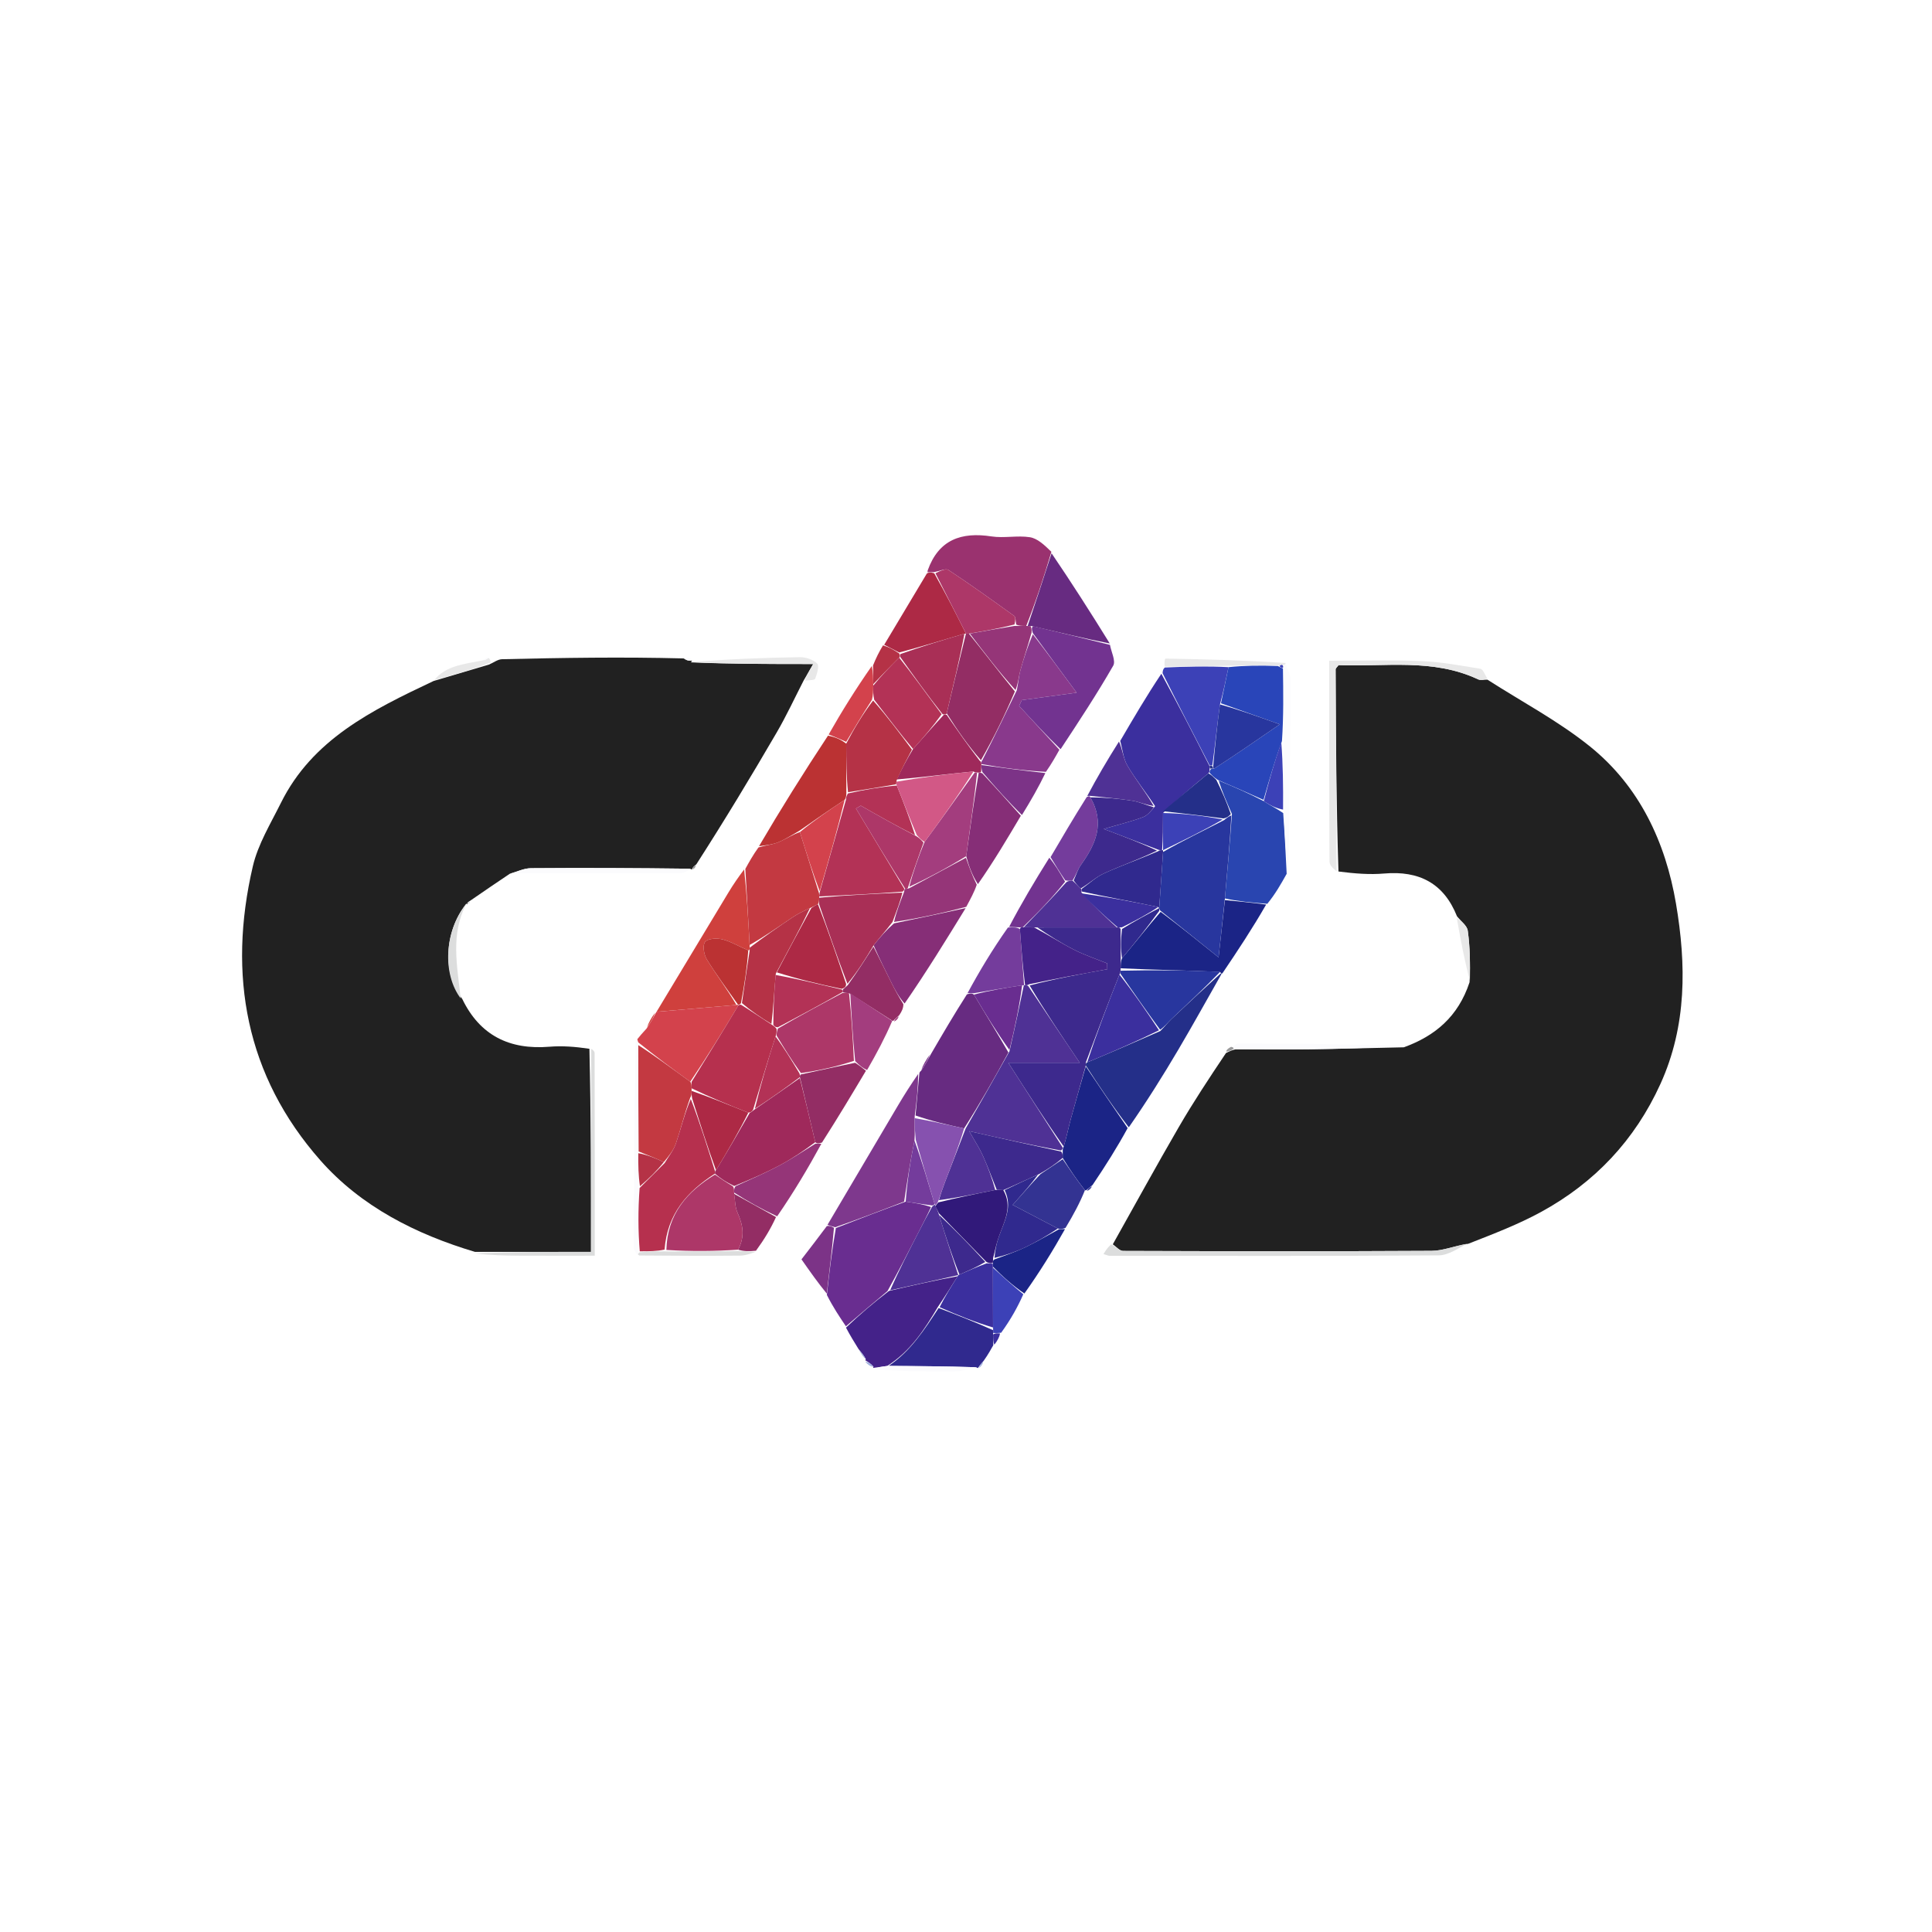 <svg version="1.1" id="Layer_1" xmlns="http://www.w3.org/2000/svg" xmlns:xlink="http://www.w3.org/1999/xlink" x="0px" y="0px"
	 width="100%" viewBox="0 0 500 500" enable-background="new 0 0 500 500" xml:space="preserve">
<path fill="transparent" opacity="1" stroke="none" 
	d="
M230,501 
	C153.333,501 77.167,501 1,501 
	C1,334.333 1,167.667 1,1 
	C167.667,1 334.333,1 501,1 
	C501,167.667 501,334.333 501,501 
	C410.833,501 320.667,501 230,501 
M223.923,352.771 
	C224.598,353.209 225.274,353.647 225.977,354.02 
	C225.977,354.02 225.906,354.021 226.318,354.805 
	C233.094,354.869 239.871,355.016 246.646,354.95 
	C248.799,354.928 250.947,354.341 253.021,354.011 
	C253.021,354.011 253.072,354.067 253.717,354.035 
	C254.049,353.475 254.382,352.914 255.057,351.728 
	C255.724,350.536 256.39,349.345 257.64,347.851 
	C258.145,346.948 258.65,346.045 259.743,344.766 
	C261.557,341.515 263.371,338.264 265.736,334.632 
	C269.134,329.114 272.531,323.597 276.204,317.426 
	C277.844,314.332 279.484,311.238 281.107,308.07 
	C281.107,308.07 281.034,308.086 281.657,308.355 
	C282.057,307.887 282.457,307.419 283.2,306.343 
	C286.165,301.625 289.13,296.908 292.682,291.797 
	C296.777,285.087 300.95,278.423 304.946,271.655 
	C308.766,265.185 312.402,258.606 316.64,251.649 
	C320.442,245.864 324.245,240.078 328.647,233.9 
	C330.094,231.314 331.542,228.728 333.78,225.717 
	C333.853,208.994 333.951,192.271 333.945,175.548 
	C333.945,174.37 333.173,173.193 332.626,171.153 
	C322.295,170.885 311.964,170.606 301.632,170.442 
	C301.44,170.439 301.226,171.806 300.9,172.957 
	C300.95,173.253 300.932,173.545 300.211,174.133 
	C296.777,180.004 293.344,185.875 289.275,192.077 
	C286.557,196.715 283.84,201.353 280.803,206.618 
	C277.83,211.686 274.857,216.754 271.253,222.13 
	C267.756,228.036 264.26,233.943 260.153,240.18 
	C256.796,245.79 253.439,251.399 249.76,257.629 
	C246.817,262.68 243.874,267.73 240.335,273.084 
	C239.589,274.391 238.842,275.698 237.973,277.381 
	C237.973,277.381 237.936,277.774 237.306,278.113 
	C235.687,280.74 234.029,283.343 232.457,285.997 
	C226.339,296.32 220.249,306.66 213.828,317.614 
	C211.717,320.352 209.606,323.089 207.423,325.921 
	C209.506,328.896 211.715,332.049 213.972,335.9 
	C215.622,338.348 217.272,340.796 218.962,343.931 
	C220.047,345.679 221.131,347.427 222.463,349.72 
	C222.965,350.506 223.466,351.292 223.988,352.012 
	C223.988,352.012 223.922,352.031 223.923,352.771 
M124.116,170.973 
	C119.807,171.908 115.297,172.352 111.599,176.44 
	C96.157,183.82 80.839,191.395 72.701,207.787 
	C70.036,213.158 66.765,218.483 65.429,224.215 
	C58.881,252.325 63.594,278.416 82.941,300.333 
	C93.444,312.231 107.618,319.421 122.946,324.784 
	C126.793,324.849 130.641,324.951 134.488,324.969 
	C140.904,325 147.32,324.978 153.921,324.978 
	C153.921,307.122 153.929,289.857 153.885,272.592 
	C153.884,272.072 153.349,271.553 152.128,270.887 
	C148.819,270.874 145.491,270.622 142.205,270.892 
	C131.894,271.738 124.206,268.009 118.829,258.278 
	C118.358,250.066 116.499,241.726 120.964,233.993 
	C120.964,233.993 120.969,234.113 121.263,233.859 
	C121.498,233.731 121.68,233.55 122.172,232.699 
	C125.439,230.5 128.706,228.301 132.893,225.889 
	C147.312,225.927 161.73,225.984 176.148,225.958 
	C177.136,225.956 178.122,225.324 179.028,224.989 
	C179.028,224.989 179.035,225.069 179.633,224.95 
	C179.87,224.624 180.107,224.299 180.841,223.543 
	C187.586,212.208 194.403,200.915 201.04,189.516 
	C203.562,185.185 205.669,180.613 208.689,176.163 
	C209.483,176.004 210.825,176.046 210.97,175.649 
	C211.434,174.385 212.09,172.307 211.505,171.735 
	C210.448,170.701 208.542,170.051 207.002,170.074 
	C197.666,170.212 188.333,170.585 179.014,170.992 
	C179.014,170.992 179.126,170.974 178.839,170.316 
	C178.384,170.189 177.929,170.062 176.627,169.708 
	C161.063,169.987 145.498,170.238 129.935,170.604 
	C128.812,170.631 127.708,171.499 127.255,171.053 
	C126.986,170.787 126.718,170.521 126.012,170.003 
	C125.627,170.32 125.242,170.637 124.116,170.973 
M165.906,324.994 
	C174.443,324.995 182.98,325.039 191.516,324.954 
	C192.977,324.939 194.432,324.368 196.214,323.427 
	C197.863,320.658 199.511,317.889 201.746,314.745 
	C205.457,308.501 209.168,302.257 213.201,295.385 
	C216.837,289.293 220.473,283.201 224.698,276.73 
	C226.889,272.606 229.079,268.483 231.248,264.218 
	C231.248,264.218 231.107,264.244 231.726,264.518 
	C232.106,264.013 232.486,263.509 233.158,262.412 
	C233.473,261.625 233.789,260.837 234.728,259.744 
	C239.792,251.497 244.856,243.25 250.211,234.371 
	C251.187,232.6 252.162,230.828 253.761,228.749 
	C257.239,222.872 260.716,216.994 264.768,210.73 
	C266.813,207.153 268.858,203.577 271.197,199.37 
	C272.188,197.593 273.18,195.817 274.788,193.739 
	C279.274,186.613 283.91,179.574 288.1,172.279 
	C288.806,171.049 287.587,168.714 287.156,166.172 
	C282.166,158.379 277.177,150.585 272.09,142.033 
	C270.236,140.986 268.476,139.333 266.507,139.029 
	C263.27,138.529 259.832,139.323 256.594,138.824 
	C248.762,137.618 242.938,139.668 240.095,147.595 
	C240.041,147.746 240.064,147.924 239.723,148.69 
	C236.092,154.75 232.46,160.81 228.222,167.176 
	C227.464,168.746 226.706,170.317 225.312,172.18 
	C221.586,178.129 217.86,184.078 213.783,190.633 
	C207.886,200.073 201.989,209.513 195.808,219.583 
	C194.837,221.342 193.866,223.101 192.266,225.164 
	C191.028,227.076 189.74,228.958 188.562,230.906 
	C182.333,241.207 176.132,251.525 169.859,261.869 
	C169.859,261.869 169.847,261.936 169.251,262.171 
	C168.546,263.437 167.841,264.703 166.891,266.55 
	C166.238,267.35 165.584,268.151 164.158,269.363 
	C164.112,287.239 164.057,305.115 164.061,322.99 
	C164.061,323.608 164.658,324.225 165.906,324.994 
M318.23,270.916 
	C317.802,271.316 317.374,271.716 316.809,272.797 
	C312.884,279.084 308.793,285.274 305.074,291.681 
	C299.248,301.719 293.674,311.903 287.138,322.066 
	C286.647,322.846 286.156,323.626 285.576,324.548 
	C286.502,324.822 286.819,324.997 287.135,324.997 
	C315.52,325.014 343.906,325.096 372.29,324.89 
	C374.882,324.872 377.461,323.002 380.792,321.953 
	C386.797,319.22 392.991,316.834 398.768,313.684 
	C412.69,306.091 423.087,295.094 429.707,280.549 
	C436.588,265.43 436.414,249.579 433.745,233.856 
	C431.051,217.982 424.303,203.508 411.498,193.195 
	C403.314,186.602 393.842,181.609 384.802,175.256 
	C384.247,174.5 383.783,173.186 383.122,173.078 
	C378.062,172.253 372.978,171.295 367.872,171.086 
	C359.968,170.762 352.041,171 343.99,171 
	C343.99,188.741 343.958,205.875 344.072,223.009 
	C344.079,223.996 345.275,224.976 346.86,226.066 
	C350.655,226.085 354.473,226.391 358.238,226.066 
	C367.225,225.292 373.65,228.56 376.967,237.95 
	C377.996,243.262 379.025,248.575 379.875,254.616 
	C377.371,263.136 371.363,268.12 362.803,270.286 
	C348.687,270.193 334.571,270.09 320.454,270.046 
	C319.954,270.045 319.452,270.631 318.23,270.916 
z"/>
<path fill="#212121" opacity="1" stroke="none" 
	d="
M122.915,323.983 
	C107.618,319.421 93.444,312.231 82.941,300.333 
	C63.594,278.416 58.881,252.325 65.429,224.215 
	C66.765,218.483 70.036,213.158 72.701,207.787 
	C80.839,191.395 96.157,183.82 112.216,176.241 
	C117.42,174.686 122.008,173.331 126.595,171.976 
	C127.708,171.499 128.812,170.631 129.935,170.604 
	C145.498,170.238 161.063,169.987 176.919,170.399 
	C177.849,171.051 178.487,171.012 179.126,170.974 
	C179.126,170.974 179.014,170.992 178.857,171.42 
	C188.976,171.849 199.252,171.849 210.459,171.849 
	C209.183,174.05 208.575,175.1 207.966,176.15 
	C205.669,180.613 203.562,185.185 201.04,189.516 
	C194.403,200.915 187.586,212.208 180.202,223.697 
	C179.387,224.257 179.211,224.663 179.035,225.069 
	C179.035,225.069 179.028,224.989 178.617,224.826 
	C164.605,224.65 151.005,224.582 137.406,224.691 
	C135.592,224.705 133.784,225.609 131.973,226.102 
	C128.706,228.301 125.439,230.5 121.765,233.051 
	C120.974,233.501 120.845,233.738 120.969,234.113 
	C120.969,234.113 120.964,233.993 120.67,233.873 
	C114.859,241.16 114.525,252.146 119.623,258.51 
	C124.206,268.009 131.894,271.738 142.205,270.892 
	C145.491,270.622 148.819,270.874 152.54,271.424 
	C152.952,289.207 152.952,306.453 152.952,323.983 
	C142.502,323.983 132.708,323.983 122.915,323.983 
z"/>
<path fill="#212121" opacity="1" stroke="none" 
	d="
M377.063,237.122 
	C373.65,228.56 367.225,225.292 358.238,226.066 
	C354.473,226.391 350.655,226.085 346.391,225.543 
	C345.824,207.752 345.724,190.485 345.653,173.218 
	C345.652,172.964 346.003,172.709 346.424,172.136 
	C358.393,172.614 370.805,170.311 382.516,175.807 
	C383.192,176.125 384.131,175.881 384.947,175.898 
	C393.842,181.609 403.314,186.602 411.498,193.195 
	C424.303,203.508 431.051,217.982 433.745,233.856 
	C436.414,249.579 436.588,265.43 429.707,280.549 
	C423.087,295.094 412.69,306.091 398.768,313.684 
	C392.991,316.834 386.797,319.22 380.013,321.876 
	C376.324,322.468 373.419,323.702 370.506,323.719 
	C343.883,323.871 317.259,323.828 290.635,323.738 
	C289.753,323.735 288.874,322.621 287.994,322.025 
	C293.674,311.903 299.248,301.719 305.074,291.681 
	C308.793,285.274 312.884,279.084 317.282,272.527 
	C318.247,272.033 318.738,271.81 319.683,271.581 
	C326.273,271.574 332.411,271.64 338.546,271.557 
	C346.801,271.445 355.054,271.218 363.308,271.041 
	C371.363,268.12 377.371,263.136 380.32,254.196 
	C380.503,249.468 380.45,245.131 379.855,240.869 
	C379.667,239.516 378.034,238.365 377.063,237.122 
z"/>
<path fill="#3B2F9E" opacity="1" stroke="none" 
	d="
M289.91,191.745 
	C293.344,185.875 296.777,180.004 300.556,174.371 
	C304.956,182.442 309.01,190.276 313.054,198.311 
	C313.045,198.512 313.029,198.917 313.031,199.183 
	C313.03,199.625 313.027,199.802 312.728,200.141 
	C308.623,203.516 304.814,206.729 300.992,210.402 
	C300.985,213.908 300.991,216.954 300.747,220.006 
	C300.497,220.011 299.998,220.021 299.669,219.868 
	C295.155,218.131 290.97,216.547 285.638,214.528 
	C289.828,213.304 292.858,212.576 295.757,211.495 
	C296.978,211.04 297.922,209.841 298.94,208.637 
	C296.5,204.953 293.89,201.741 291.811,198.217 
	C290.704,196.339 290.514,193.92 289.91,191.745 
z"/>
<path fill="#672B81" opacity="1" stroke="none" 
	d="
M237.936,277.774 
	C237.936,277.774 237.973,277.381 238.372,277.126 
	C239.491,275.508 240.211,274.145 240.931,272.781 
	C243.874,267.73 246.817,262.68 250.239,257.337 
	C251.144,257.046 251.57,257.047 252.049,257.397 
	C255.064,262.5 258.026,267.252 260.98,272.379 
	C257.285,279.188 253.597,285.623 249.506,292.036 
	C245.045,291.06 240.988,290.103 236.941,288.691 
	C237.28,284.748 237.608,281.261 237.936,277.774 
z"/>
<path fill="#692D90" opacity="1" stroke="none" 
	d="
M218.921,343.244 
	C217.272,340.796 215.622,338.348 213.99,335.124 
	C214.671,328.886 215.336,323.426 216.321,317.82 
	C222.425,315.44 228.207,313.206 234.392,310.981 
	C236.864,311.335 238.933,311.678 240.95,312.375 
	C239.851,314.759 238.8,316.788 237.756,318.82 
	C235.161,323.869 232.568,328.921 229.681,334.137 
	C225.899,337.283 222.41,340.263 218.921,343.244 
z"/>
<path fill="#9A326F" opacity="1" stroke="none" 
	d="
M240.05,148.089 
	C240.064,147.924 240.041,147.746 240.095,147.595 
	C242.938,139.668 248.762,137.618 256.594,138.824 
	C259.832,139.323 263.27,138.529 266.507,139.029 
	C268.476,139.333 270.236,140.986 272.1,142.811 
	C270.058,149.725 268.007,155.861 265.585,161.997 
	C264.472,161.993 263.729,161.991 262.979,161.622 
	C262.814,160.622 262.87,159.691 262.465,159.398 
	C256.856,155.353 251.236,151.317 245.464,147.511 
	C244.725,147.024 243.123,147.847 241.608,148.068 
	C240.881,148.078 240.466,148.084 240.05,148.089 
z"/>
<path fill="#242F89" opacity="1" stroke="none" 
	d="
M316.119,252.075 
	C312.402,258.606 308.766,265.185 304.946,271.655 
	C300.95,278.423 296.777,285.087 292.133,291.749 
	C288.055,286.458 284.526,281.216 280.996,275.73 
	C280.996,275.486 280.998,274.996 281.357,274.946 
	C287.806,272.261 293.896,269.626 300.283,266.832 
	C301.439,265.689 302.224,264.627 303.168,263.732 
	C307.363,259.759 311.603,255.833 315.899,251.939 
	C315.971,251.987 316.119,252.075 316.119,252.075 
z"/>
<path fill="#2945B0" opacity="1" stroke="none" 
	d="
M332.99,226.142 
	C331.542,228.728 330.094,231.314 327.975,233.907 
	C323.87,233.591 320.438,233.268 317.007,232.513 
	C317.658,225.042 318.308,218.003 318.82,210.649 
	C317.46,207.556 316.238,204.779 315.385,202.01 
	C319.501,203.683 323.249,205.347 327.072,207.349 
	C328.745,208.45 330.342,209.214 332.091,210.424 
	C332.492,215.961 332.741,221.052 332.99,226.142 
z"/>
<path fill="#89398C" opacity="1" stroke="none" 
	d="
M274.171,194.04 
	C273.18,195.817 272.188,197.593 270.682,199.755 
	C264.774,199.424 259.38,198.707 253.976,197.745 
	C253.966,197.5 253.937,197.009 254.204,196.794 
	C257.307,190.726 260.142,184.874 263.144,178.655 
	C263.549,176.704 263.636,175.078 264.058,173.546 
	C264.944,170.333 266.006,167.17 267.294,164.147 
	C271.132,169.105 274.673,173.901 278.634,179.266 
	C273.003,180.03 268.72,180.611 264.437,181.191 
	C264.208,181.692 263.98,182.192 263.751,182.692 
	C267.225,186.475 270.698,190.257 274.171,194.04 
z"/>
<path fill="#C33941" opacity="1" stroke="none" 
	d="
M192.894,224.861 
	C193.866,223.101 194.837,221.342 196.285,219.318 
	C198.337,218.706 200.002,218.572 201.465,217.958 
	C203.373,217.158 205.121,215.977 207.011,215.34 
	C208.713,220.81 210.343,225.901 211.985,231.245 
	C212.004,231.668 212.011,231.837 212.006,232.33 
	C211.984,233.085 211.974,233.517 211.677,233.994 
	C210.921,234.356 210.453,234.674 209.622,235.004 
	C207.876,235.805 206.439,236.514 205.12,237.398 
	C201.394,239.899 197.716,242.472 194.012,244.551 
	C193.635,237.677 193.265,231.269 192.894,224.861 
z"/>
<path fill="#723390" opacity="1" stroke="none" 
	d="
M274.48,193.889 
	C270.698,190.257 267.225,186.475 263.751,182.692 
	C263.98,182.192 264.208,181.692 264.437,181.191 
	C268.72,180.611 273.003,180.03 278.634,179.266 
	C274.673,173.901 271.132,169.105 267.286,163.823 
	C266.969,162.908 266.956,162.477 267.337,162.048 
	C274.239,163.663 280.748,165.276 287.257,166.889 
	C287.587,168.714 288.806,171.049 288.1,172.279 
	C283.91,179.574 279.274,186.613 274.48,193.889 
z"/>
<path fill="#442289" opacity="1" stroke="none" 
	d="
M218.942,343.588 
	C222.41,340.263 225.899,337.283 230.068,334.089 
	C236.499,332.582 242.248,331.288 247.84,330.291 
	C246.12,333.056 244.557,335.526 242.737,338.211 
	C239.202,344.172 235.647,349.688 229.591,353.513 
	C228.085,353.706 226.995,353.864 225.906,354.021 
	C225.906,354.021 225.977,354.02 226.068,353.699 
	C225.414,352.929 224.668,352.48 223.922,352.031 
	C223.922,352.031 223.988,352.012 224.076,351.733 
	C223.514,350.694 222.865,349.934 222.216,349.175 
	C221.131,347.427 220.047,345.679 218.942,343.588 
z"/>
<path fill="#7E388D" opacity="1" stroke="none" 
	d="
M233.99,310.971 
	C228.207,313.206 222.425,315.44 216.15,317.609 
	C215.155,317.36 214.652,317.177 214.149,316.993 
	C220.249,306.66 226.339,296.32 232.457,285.997 
	C234.029,283.343 235.687,280.74 237.621,277.943 
	C237.608,281.261 237.28,284.748 236.719,288.924 
	C236.657,291.403 236.827,293.193 236.669,295.197 
	C235.556,300.597 234.773,305.784 233.99,310.971 
z"/>
<path fill="#1B2486" opacity="1" stroke="none" 
	d="
M317.005,232.944 
	C320.438,233.268 323.87,233.591 327.675,234.103 
	C324.245,240.078 320.442,245.864 316.38,251.862 
	C316.119,252.075 315.971,251.987 315.822,251.565 
	C307.124,251.081 298.575,251.02 290.025,250.595 
	C290.032,249.504 290.04,248.777 290.385,247.982 
	C293.819,243.935 296.916,239.954 300.377,235.98 
	C305.501,239.82 310.261,243.654 315.364,247.765 
	C315.939,242.571 316.472,237.758 317.005,232.944 
z"/>
<path fill="#CF403D" opacity="1" stroke="none" 
	d="
M192.58,225.012 
	C193.265,231.269 193.635,237.677 194.01,244.797 
	C194.013,245.508 194.008,246 193.648,245.95 
	C191.201,244.937 189.189,243.675 186.999,243.117 
	C185.563,242.752 183.195,242.866 182.48,243.757 
	C181.781,244.628 182.165,247.055 182.918,248.279 
	C185.403,252.315 188.27,256.115 190.583,260.073 
	C183.424,260.706 176.672,261.272 169.921,261.838 
	C176.132,251.525 182.333,241.207 188.562,230.906 
	C189.74,228.958 191.028,227.076 192.58,225.012 
z"/>
<path fill="#1B2486" opacity="1" stroke="none" 
	d="
M280.996,275.975 
	C284.526,281.216 288.055,286.458 291.84,291.945 
	C289.13,296.908 286.165,301.625 282.744,306.688 
	C281.87,307.384 281.452,307.735 281.034,308.086 
	C281.034,308.086 281.107,308.07 280.766,308.002 
	C278.624,305.286 276.824,302.639 275.023,299.663 
	C275.024,298.894 275.024,298.455 275.032,297.763 
	C275.041,297.341 275.042,297.172 275.291,296.725 
	C276.055,294.187 276.494,291.905 277.104,289.671 
	C278.353,285.092 279.694,280.539 280.996,275.975 
z"/>
<path fill="#862E77" opacity="1" stroke="none" 
	d="
M249.92,235.004 
	C244.856,243.25 239.792,251.497 234.105,259.717 
	C232.584,257.963 231.667,256.246 230.793,254.507 
	C229.199,251.337 227.63,248.154 226.09,244.645 
	C227.738,242.533 229.348,240.753 231.359,238.967 
	C237.814,237.642 243.867,236.323 249.92,235.004 
z"/>
<path fill="#BB3233" opacity="1" stroke="none" 
	d="
M206.938,214.96 
	C205.121,215.977 203.373,217.158 201.465,217.958 
	C200.002,218.572 198.337,218.706 196.427,219.003 
	C201.989,209.513 207.886,200.073 214.286,190.384 
	C216.19,190.751 217.591,191.367 218.996,192.449 
	C219.021,196.956 219.043,200.998 219.039,205.357 
	C218.988,206.099 218.964,206.523 218.593,207.007 
	C214.477,209.698 210.708,212.329 206.938,214.96 
z"/>
<path fill="#D3424C" opacity="1" stroke="none" 
	d="
M169.89,261.853 
	C176.672,261.272 183.424,260.706 190.596,260.077 
	C191.016,260.014 191.038,260.028 190.98,260.373 
	C186.94,267.141 182.96,273.563 178.635,279.939 
	C173.95,276.602 169.608,273.31 165.17,269.756 
	C165.025,269.312 164.977,269.131 164.93,268.951 
	C165.584,268.151 166.238,267.35 167.332,266.184 
	C168.465,264.524 169.156,263.23 169.847,261.936 
	C169.847,261.936 169.859,261.869 169.89,261.853 
z"/>
<path fill="#30298E" opacity="1" stroke="none" 
	d="
M230.008,353.477 
	C235.647,349.688 239.202,344.172 242.917,338.513 
	C247.9,340.402 252.445,342.205 257.004,344.247 
	C257.018,344.487 257.034,344.967 257.017,345.366 
	C257.019,346.561 257.038,347.357 257.056,348.154 
	C256.39,349.345 255.724,350.536 254.595,352.142 
	C253.78,353.06 253.426,353.564 253.072,354.067 
	C253.072,354.067 253.021,354.011 252.613,353.835 
	C244.806,353.599 237.407,353.538 230.008,353.477 
z"/>
<path fill="#3C41B7" opacity="1" stroke="none" 
	d="
M313.063,198.11 
	C309.01,190.276 304.956,182.442 300.874,174.22 
	C300.932,173.545 300.95,173.253 301.432,172.759 
	C307.313,172.474 312.662,172.388 317.939,172.659 
	C317.24,176.014 316.613,179.013 315.728,182.305 
	C314.972,187.769 314.474,192.941 313.748,198.109 
	C313.52,198.106 313.063,198.11 313.063,198.11 
z"/>
<path fill="#AD2945" opacity="1" stroke="none" 
	d="
M239.887,148.39 
	C240.466,148.084 240.881,148.078 241.783,148.366 
	C244.85,153.769 247.432,158.88 250.005,163.993 
	C249.996,163.996 249.984,163.988 249.6,164.005 
	C243.814,165.691 238.412,167.36 232.711,168.865 
	C231.218,168.09 230.023,167.48 228.829,166.87 
	C232.46,160.81 236.092,154.75 239.887,148.39 
z"/>
<path fill="#672B81" opacity="1" stroke="none" 
	d="
M287.206,166.531 
	C280.748,165.276 274.239,163.663 267.09,162.036 
	C266.45,162.021 265.956,161.997 265.956,161.997 
	C268.007,155.861 270.058,149.725 272.148,143.19 
	C277.177,150.585 282.166,158.379 287.206,166.531 
z"/>
<path fill="#862E77" opacity="1" stroke="none" 
	d="
M264.194,211.117 
	C260.716,216.994 257.239,222.872 253.09,228.806 
	C251.606,226.569 250.792,224.276 250.048,221.584 
	C251.105,214.115 252.094,207.045 253.29,199.972 
	C253.497,199.968 253.911,199.982 254.217,200.136 
	C257.747,203.899 260.97,207.508 264.194,211.117 
z"/>
<path fill="#953578" opacity="1" stroke="none" 
	d="
M249.979,221.983 
	C250.792,224.276 251.606,226.569 252.779,228.959 
	C252.162,230.828 251.187,232.6 250.065,234.687 
	C243.867,236.323 237.814,237.642 231.38,238.602 
	C231.996,235.828 232.993,233.413 234.001,230.761 
	C234.012,230.524 234.048,230.05 234.284,230.038 
	C234.521,230.026 234.995,230.009 235.311,229.865 
	C240.411,227.141 245.195,224.562 249.979,221.983 
z"/>
<path fill="#932D64" opacity="1" stroke="none" 
	d="
M224.108,277.108 
	C220.473,283.201 216.837,289.293 212.729,295.691 
	C211.843,295.994 211.429,295.991 210.996,295.592 
	C209.652,289.796 208.326,284.397 207.007,278.755 
	C207.014,278.511 207.028,278.023 207.445,278.019 
	C212.239,277.005 216.616,275.995 221.312,275.046 
	C222.456,275.774 223.282,276.441 224.108,277.108 
z"/>
<path fill="#333392" opacity="1" stroke="none" 
	d="
M275.023,299.992 
	C276.824,302.639 278.624,305.286 280.774,308.038 
	C279.484,311.238 277.844,314.332 275.759,317.764 
	C274.903,318.107 274.492,318.112 273.763,317.942 
	C269.757,315.84 266.07,313.914 262.072,311.826 
	C264.709,308.851 266.858,306.425 269.298,303.842 
	C271.4,302.453 273.212,301.223 275.023,299.992 
z"/>
<path fill="#953578" opacity="1" stroke="none" 
	d="
M211.015,295.989 
	C211.429,295.991 211.843,295.994 212.568,296.004 
	C209.168,302.257 205.457,308.501 201.127,314.782 
	C196.997,312.862 193.485,310.906 189.978,308.634 
	C189.987,307.896 189.991,307.474 190.353,306.991 
	C194.443,305.142 198.242,303.477 201.888,301.527 
	C205.021,299.85 207.979,297.848 211.015,295.989 
z"/>
<path fill="#E8E8E8" opacity="1" stroke="none" 
	d="
M384.874,175.577 
	C384.131,175.881 383.192,176.125 382.516,175.807 
	C370.805,170.311 358.393,172.614 346.424,172.136 
	C346.003,172.709 345.652,172.964 345.653,173.218 
	C345.724,190.485 345.824,207.752 345.92,225.49 
	C345.275,224.976 344.079,223.996 344.072,223.009 
	C343.958,205.875 343.99,188.741 343.99,171 
	C352.041,171 359.968,170.762 367.872,171.086 
	C372.978,171.295 378.062,172.253 383.122,173.078 
	C383.783,173.186 384.247,174.5 384.874,175.577 
z"/>
<path fill="#743C9C" opacity="1" stroke="none" 
	d="
M271.884,221.822 
	C274.857,216.754 277.83,211.686 281.229,206.296 
	C281.834,205.974 282.012,205.973 282.175,206.346 
	C286.061,213.095 283.533,218.526 279.745,223.844 
	C278.9,225.03 278.478,226.517 277.551,227.9 
	C276.823,227.955 276.404,227.975 275.686,227.829 
	C274.218,225.715 273.051,223.768 271.884,221.822 
z"/>
<path fill="#932D64" opacity="1" stroke="none" 
	d="
M226.051,244.977 
	C227.63,248.154 229.199,251.337 230.793,254.507 
	C231.667,256.246 232.584,257.963 233.793,259.87 
	C233.789,260.837 233.473,261.625 232.72,262.743 
	C231.89,263.464 231.498,263.854 231.107,264.244 
	C231.107,264.244 231.248,264.218 230.898,264.142 
	C227.049,261.727 223.551,259.389 219.724,257.025 
	C218.959,256.986 218.522,256.973 218.076,256.737 
	C218.067,256.514 218.076,256.068 218.277,255.939 
	C218.723,255.596 218.915,255.344 219.389,254.968 
	C221.832,251.582 223.942,248.279 226.051,244.977 
z"/>
<path fill="#743C9C" opacity="1" stroke="none" 
	d="
M251.995,257.047 
	C251.57,257.047 251.144,257.046 250.4,257.027 
	C253.439,251.399 256.796,245.79 260.85,240.047 
	C262.337,239.942 263.127,239.97 263.947,240.428 
	C264.336,245.575 264.694,250.29 265.033,254.997 
	C265.013,254.989 264.971,254.981 264.526,254.985 
	C260.052,255.676 256.024,256.361 251.995,257.047 
z"/>
<path fill="#1B2486" opacity="1" stroke="none" 
	d="
M274.082,318.117 
	C274.492,318.112 274.903,318.107 275.621,318.091 
	C272.531,323.597 269.134,329.114 265.108,334.764 
	C261.974,332.615 259.468,330.335 256.959,327.802 
	C256.954,327.38 256.951,327.212 256.965,326.778 
	C256.989,326.335 256.996,326.158 257.367,325.931 
	C260.29,324.856 262.912,323.961 265.392,322.771 
	C268.352,321.352 271.191,319.68 274.082,318.117 
z"/>
<path fill="#A33D7E" opacity="1" stroke="none" 
	d="
M220.052,257.051 
	C223.551,259.389 227.049,261.727 230.909,264.213 
	C229.079,268.483 226.889,272.606 224.403,276.919 
	C223.282,276.441 222.456,275.774 221.314,274.609 
	C220.682,268.424 220.367,262.737 220.052,257.051 
z"/>
<path fill="#4F3195" opacity="1" stroke="none" 
	d="
M282.19,205.973 
	C282.012,205.973 281.834,205.974 281.389,205.982 
	C283.84,201.353 286.557,196.715 289.593,191.911 
	C290.514,193.92 290.704,196.339 291.811,198.217 
	C293.89,201.741 296.5,204.953 298.565,208.586 
	C296.518,208.316 294.834,207.52 293.067,207.241 
	C289.465,206.671 285.818,206.379 282.19,205.973 
z"/>
<path fill="#723390" opacity="1" stroke="none" 
	d="
M263.916,239.998 
	C263.127,239.97 262.337,239.942 261.155,239.882 
	C264.26,233.943 267.756,228.036 271.569,221.976 
	C273.051,223.768 274.218,225.715 275.645,228.172 
	C272.258,232.441 268.611,236.2 264.701,239.969 
	C264.265,239.984 264.09,239.991 263.916,239.998 
z"/>
<path fill="#7C3387" opacity="1" stroke="none" 
	d="
M264.481,210.923 
	C260.97,207.508 257.747,203.899 254.231,199.804 
	C253.954,198.876 253.97,198.433 253.986,197.99 
	C259.38,198.707 264.774,199.424 270.535,200.07 
	C268.858,203.577 266.813,207.153 264.481,210.923 
z"/>
<path fill="#FBFBFD" opacity="1" stroke="none" 
	d="
M333.385,225.93 
	C332.741,221.052 332.492,215.961 332.209,209.971 
	C332.102,203.388 332.03,197.705 332.129,191.696 
	C332.208,185.24 332.116,179.109 332.079,172.733 
	C332.082,172.327 332.029,172.167 332.172,172.035 
	C332.368,172.063 332.761,172.015 332.761,172.015 
	C333.173,173.193 333.945,174.37 333.945,175.548 
	C333.951,192.271 333.853,208.994 333.385,225.93 
z"/>
<path fill="#DCDDDD" opacity="1" stroke="none" 
	d="
M287.566,322.046 
	C288.874,322.621 289.753,323.735 290.635,323.738 
	C317.259,323.828 343.883,323.871 370.506,323.719 
	C373.419,323.702 376.324,322.468 379.64,321.895 
	C377.461,323.002 374.882,324.872 372.29,324.89 
	C343.906,325.096 315.52,325.014 287.135,324.997 
	C286.819,324.997 286.502,324.822 285.576,324.548 
	C286.156,323.626 286.647,322.846 287.566,322.046 
z"/>
<path fill="#932D64" opacity="1" stroke="none" 
	d="
M189.973,308.95 
	C193.485,310.906 196.997,312.862 200.834,314.97 
	C199.511,317.889 197.863,320.658 195.647,323.692 
	C193.722,323.893 192.364,323.829 191.019,323.415 
	C192.852,319.959 192.267,316.976 190.874,313.858 
	C190.214,312.383 190.251,310.596 189.973,308.95 
z"/>
<path fill="#D3424C" opacity="1" stroke="none" 
	d="
M218.993,191.984 
	C217.591,191.367 216.19,190.751 214.461,190.08 
	C217.86,184.078 221.586,178.129 225.622,172.362 
	C225.957,174.046 225.981,175.548 225.997,177.439 
	C225.975,178.867 225.962,179.906 225.658,181.126 
	C223.243,184.866 221.118,188.425 218.993,191.984 
z"/>
<path fill="#DCDDDD" opacity="1" stroke="none" 
	d="
M122.93,324.384 
	C132.708,323.983 142.502,323.983 152.952,323.983 
	C152.952,306.453 152.952,289.207 153.008,271.498 
	C153.349,271.553 153.884,272.072 153.885,272.592 
	C153.929,289.857 153.921,307.122 153.921,324.978 
	C147.32,324.978 140.904,325 134.488,324.969 
	C130.641,324.951 126.793,324.849 122.93,324.384 
z"/>
<path fill="#3C41B7" opacity="1" stroke="none" 
	d="
M256.962,328.055 
	C259.468,330.335 261.974,332.615 264.832,334.954 
	C263.371,338.264 261.557,341.515 259.097,344.915 
	C257.978,345.032 257.506,345 257.034,344.967 
	C257.034,344.967 257.018,344.487 257.01,343.79 
	C256.989,338.081 256.975,333.068 256.962,328.055 
z"/>
<path fill="#7C3387" opacity="1" stroke="none" 
	d="
M213.988,317.304 
	C214.652,317.177 215.155,317.36 215.829,317.754 
	C215.336,323.426 214.671,328.886 213.966,334.775 
	C211.715,332.049 209.506,328.896 207.423,325.921 
	C209.606,323.089 211.717,320.352 213.988,317.304 
z"/>
<path fill="#FBFBFD" opacity="1" stroke="none" 
	d="
M363.055,270.663 
	C355.054,271.218 346.801,271.445 338.546,271.557 
	C332.411,271.64 326.273,271.574 319.723,271.372 
	C319.309,271.17 318.95,270.944 318.95,270.944 
	C319.452,270.631 319.954,270.045 320.454,270.046 
	C334.571,270.09 348.687,270.193 363.055,270.663 
z"/>
<path fill="#FBFBFD" opacity="1" stroke="none" 
	d="
M164.544,269.157 
	C164.977,269.131 165.025,269.312 165.088,270.217 
	C165.162,279.961 165.22,288.982 165.19,298.445 
	C165.158,301.593 165.216,304.298 165.184,307.463 
	C165.112,313.214 165.13,318.507 165.093,324.058 
	C165.018,324.492 164.997,324.667 164.976,324.842 
	C164.658,324.225 164.061,323.608 164.061,322.99 
	C164.057,305.115 164.112,287.239 164.544,269.157 
z"/>
<path fill="#DCDDDD" opacity="1" stroke="none" 
	d="
M119.226,258.394 
	C114.525,252.146 114.859,241.16 120.73,233.868 
	C116.499,241.726 118.358,250.066 119.226,258.394 
z"/>
<path fill="#FBFBFD" opacity="1" stroke="none" 
	d="
M132.433,225.995 
	C133.784,225.609 135.592,224.705 137.406,224.691 
	C151.005,224.582 164.605,224.65 178.657,224.823 
	C178.122,225.324 177.136,225.956 176.148,225.958 
	C161.73,225.984 147.312,225.927 132.433,225.995 
z"/>
<path fill="#E8E8E8" opacity="1" stroke="none" 
	d="
M208.328,176.156 
	C208.575,175.1 209.183,174.05 210.459,171.849 
	C199.252,171.849 188.976,171.849 178.849,171.364 
	C188.333,170.585 197.666,170.212 207.002,170.074 
	C208.542,170.051 210.448,170.701 211.505,171.735 
	C212.09,172.307 211.434,174.385 210.97,175.649 
	C210.825,176.046 209.483,176.004 208.328,176.156 
z"/>
<path fill="#B53246" opacity="1" stroke="none" 
	d="
M226.005,177.05 
	C225.981,175.548 225.957,174.046 225.941,172.216 
	C226.706,170.317 227.464,168.746 228.525,167.023 
	C230.023,167.48 231.218,168.09 232.707,169.112 
	C233.001,169.523 232.994,170.018 232.702,170.184 
	C230.275,172.583 228.14,174.817 226.005,177.05 
z"/>
<path fill="#E8E8E8" opacity="1" stroke="none" 
	d="
M332.693,171.584 
	C332.761,172.015 332.368,172.063 331.936,172.083 
	C331.503,172.103 331.059,172.29 330.598,172.213 
	C326.095,172.191 322.053,172.247 318.011,172.303 
	C312.662,172.388 307.313,172.474 301.494,172.547 
	C301.226,171.806 301.44,170.439 301.632,170.442 
	C311.964,170.606 322.295,170.885 332.693,171.584 
z"/>
<path fill="#E8E8E8" opacity="1" stroke="none" 
	d="
M377.015,237.536 
	C378.034,238.365 379.667,239.516 379.855,240.869 
	C380.45,245.131 380.503,249.468 380.41,253.832 
	C379.025,248.575 377.996,243.262 377.015,237.536 
z"/>
<path fill="#DCDDDD" opacity="1" stroke="none" 
	d="
M165.441,324.918 
	C164.997,324.667 165.018,324.492 165.518,324.096 
	C167.992,323.846 169.988,323.816 172.446,323.866 
	C178.942,323.886 184.974,323.825 191.006,323.765 
	C192.364,323.829 193.722,323.893 195.485,324.006 
	C194.432,324.368 192.977,324.939 191.516,324.954 
	C182.98,325.039 174.443,324.995 165.441,324.918 
z"/>
<path fill="#FBFBFD" opacity="1" stroke="none" 
	d="
M229.591,353.513 
	C237.407,353.538 244.806,353.599 252.651,353.836 
	C250.947,354.341 248.799,354.928 246.646,354.95 
	C239.871,355.016 233.094,354.869 226.112,354.413 
	C226.995,353.864 228.085,353.706 229.591,353.513 
z"/>
<path fill="#E8E8E8" opacity="1" stroke="none" 
	d="
M126.925,171.515 
	C122.008,173.331 117.42,174.686 112.443,175.969 
	C115.297,172.352 119.807,171.908 124.936,170.907 
	C125.988,170.646 126.218,170.45 126.449,170.255 
	C126.718,170.521 126.986,170.787 126.925,171.515 
z"/>
<path fill="#7E388D" opacity="1" stroke="none" 
	d="
M240.633,272.932 
	C240.211,274.145 239.491,275.508 238.434,276.938 
	C238.842,275.698 239.589,274.391 240.633,272.932 
z"/>
<path fill="#CF403D" opacity="1" stroke="none" 
	d="
M169.549,262.054 
	C169.156,263.23 168.465,264.524 167.455,265.894 
	C167.841,264.703 168.546,263.437 169.549,262.054 
z"/>
<path fill="#3B2F9E" opacity="1" stroke="none" 
	d="
M257.017,345.366 
	C257.506,345 257.978,345.032 258.803,345.103 
	C258.65,346.045 258.145,346.948 257.348,348.003 
	C257.038,347.357 257.019,346.561 257.017,345.366 
z"/>
<path fill="#A0AFDF" opacity="1" stroke="none" 
	d="
M222.34,349.447 
	C222.865,349.934 223.514,350.694 224.065,351.766 
	C223.466,351.292 222.965,350.506 222.34,349.447 
z"/>
<path fill="#A0AFDF" opacity="1" stroke="none" 
	d="
M223.923,352.401 
	C224.668,352.48 225.414,352.929 226.055,353.732 
	C225.274,353.647 224.598,353.209 223.923,352.401 
z"/>
<path fill="#A0AFDF" opacity="1" stroke="none" 
	d="
M253.394,354.051 
	C253.426,353.564 253.78,353.06 254.424,352.455 
	C254.382,352.914 254.049,353.475 253.394,354.051 
z"/>
<path fill="#333392" opacity="1" stroke="none" 
	d="
M281.346,308.221 
	C281.452,307.735 281.87,307.384 282.573,306.992 
	C282.457,307.419 282.057,307.887 281.346,308.221 
z"/>
<path fill="#99999A" opacity="1" stroke="none" 
	d="
M318.59,270.93 
	C318.95,270.944 319.309,271.17 319.269,271.378 
	C318.738,271.81 318.247,272.033 317.351,272.186 
	C317.374,271.716 317.802,271.316 318.59,270.93 
z"/>
<path fill="#A33D7E" opacity="1" stroke="none" 
	d="
M231.416,264.381 
	C231.498,263.854 231.89,263.464 232.574,263.039 
	C232.486,263.509 232.106,264.013 231.416,264.381 
z"/>
<path fill="#FBFBFD" opacity="1" stroke="none" 
	d="
M126.23,170.129 
	C126.218,170.45 125.988,170.646 125.307,170.897 
	C125.242,170.637 125.627,170.32 126.23,170.129 
z"/>
<path fill="#FBFBFD" opacity="1" stroke="none" 
	d="
M178.982,170.645 
	C178.487,171.012 177.849,171.051 177.342,170.513 
	C177.929,170.062 178.384,170.189 178.982,170.645 
z"/>
<path fill="#DCDDDD" opacity="1" stroke="none" 
	d="
M121.116,233.986 
	C120.845,233.738 120.974,233.501 121.583,233.36 
	C121.68,233.55 121.498,233.731 121.116,233.986 
z"/>
<path fill="#99999A" opacity="1" stroke="none" 
	d="
M179.334,225.01 
	C179.211,224.663 179.387,224.257 179.954,223.912 
	C180.107,224.299 179.87,224.624 179.334,225.01 
z"/>
<path fill="#2945B9" opacity="1" stroke="none" 
	d="
M317.939,172.659 
	C322.053,172.247 326.095,172.191 330.725,172.37 
	C331.517,172.792 331.754,172.917 332.024,172.979 
	C332.116,179.109 332.208,185.24 331.771,191.791 
	C329.827,197.145 328.412,202.078 326.996,207.011 
	C323.249,205.347 319.501,203.683 315.154,201.841 
	C314.044,201.102 313.534,200.54 313.024,199.979 
	C313.027,199.802 313.03,199.625 313.257,199.181 
	C313.482,198.913 313.935,198.9 314.288,198.884 
	C319.897,195.246 325.155,191.626 331.212,187.454 
	C325.532,185.424 320.759,183.718 315.986,182.012 
	C316.613,179.013 317.24,176.014 317.939,172.659 
z"/>
<path fill="#3D298D" opacity="1" stroke="none" 
	d="
M282.175,206.346 
	C285.818,206.379 289.465,206.671 293.067,207.241 
	C294.834,207.52 296.518,208.316 298.616,208.929 
	C297.922,209.841 296.978,211.04 295.757,211.495 
	C292.858,212.576 289.828,213.304 285.638,214.528 
	C290.97,216.547 295.155,218.131 299.436,220.13 
	C294.933,222.342 290.261,223.98 285.764,226.006 
	C283.664,226.952 281.901,228.65 279.664,229.942 
	C278.848,229.207 278.355,228.536 277.861,227.866 
	C278.478,226.517 278.9,225.03 279.745,223.844 
	C283.533,218.526 286.061,213.095 282.175,206.346 
z"/>
<path fill="#30298E" opacity="1" stroke="none" 
	d="
M279.985,230.007 
	C281.901,228.65 283.664,226.952 285.764,226.006 
	C290.261,223.98 294.933,222.342 299.765,220.283 
	C299.998,220.021 300.497,220.011 300.75,220.007 
	C301.003,220.003 301.006,220.014 301.004,220.478 
	C300.671,225.63 300.34,230.319 300.004,235.004 
	C300,235 300.002,235.001 299.74,234.739 
	C292.993,233.313 286.509,232.149 280.016,230.74 
	C280.006,230.495 279.985,230.007 279.985,230.007 
z"/>
<path fill="#242F89" opacity="1" stroke="none" 
	d="
M312.728,200.141 
	C313.534,200.54 314.044,201.102 314.785,201.832 
	C316.238,204.779 317.46,207.556 318.536,210.689 
	C317.931,211.353 317.471,211.662 316.637,211.812 
	C311.177,211.082 306.091,210.512 301.005,209.942 
	C304.814,206.729 308.623,203.516 312.728,200.141 
z"/>
<path fill="#3C41B7" opacity="1" stroke="none" 
	d="
M300.992,210.402 
	C306.091,210.512 311.177,211.082 316.424,212.083 
	C311.391,215.013 306.199,217.513 301.006,220.014 
	C301.006,220.014 301.003,220.003 301,220.002 
	C300.991,216.954 300.985,213.908 300.992,210.402 
z"/>
<path fill="#242F89" opacity="1" stroke="none" 
	d="
M313.935,198.9 
	C313.935,198.9 313.482,198.913 313.255,198.915 
	C313.029,198.917 313.045,198.512 313.054,198.311 
	C313.063,198.11 313.52,198.106 313.738,198.305 
	C313.956,198.505 313.935,198.9 313.935,198.9 
z"/>
<path fill="#4F3195" opacity="1" stroke="none" 
	d="
M275.043,297.004 
	C275.042,297.172 275.041,297.341 274.613,297.757 
	C266.796,296.341 259.406,294.677 250.838,292.749 
	C252.446,295.598 253.533,297.226 254.321,298.988 
	C255.635,301.923 256.757,304.943 257.568,307.96 
	C252.442,308.989 247.708,309.984 242.979,310.601 
	C243.542,308.701 244.081,307.171 244.662,305.658 
	C246.403,301.121 248.159,296.59 249.91,292.057 
	C253.597,285.623 257.285,279.188 261.238,272.107 
	C262.659,265.966 263.815,260.474 264.971,254.981 
	C264.971,254.981 265.013,254.989 265.272,254.989 
	C265.532,254.988 266.013,254.982 266.169,255.282 
	C270.449,261.699 274.573,267.815 279.449,275.046 
	C273.128,275.046 267.851,275.046 260.951,275.046 
	C266.231,283.273 270.637,290.138 275.043,297.004 
z"/>
<path fill="#8651AF" opacity="1" stroke="none" 
	d="
M249.506,292.036 
	C248.159,296.59 246.403,301.121 244.662,305.658 
	C244.081,307.171 243.542,308.701 242.842,310.791 
	C242.494,311.595 242.259,311.798 242.024,311.92 
	C242.054,311.873 242.005,311.773 241.836,311.461 
	C240.11,305.76 238.554,300.372 236.998,294.983 
	C236.827,293.193 236.657,291.403 236.708,289.38 
	C240.988,290.103 245.045,291.06 249.506,292.036 
z"/>
<path fill="#692D90" opacity="1" stroke="none" 
	d="
M264.526,254.985 
	C263.815,260.474 262.659,265.966 261.245,271.732 
	C258.026,267.252 255.064,262.5 252.049,257.397 
	C256.024,256.361 260.052,255.676 264.526,254.985 
z"/>
<path fill="#4F3195" opacity="1" stroke="none" 
	d="
M247.998,329.995 
	C242.248,331.288 236.499,332.582 230.362,333.923 
	C232.568,328.921 235.161,323.869 237.756,318.82 
	C238.8,316.788 239.851,314.759 241.205,312.331 
	C241.676,311.88 241.84,311.827 242.005,311.773 
	C242.005,311.773 242.054,311.873 242.142,312.18 
	C242.485,312.993 242.74,313.5 243.009,314.391 
	C244.68,319.851 246.339,324.927 247.999,330.001 
	C248,330 247.998,329.995 247.998,329.995 
z"/>
<path fill="#743C9C" opacity="1" stroke="none" 
	d="
M241.836,311.461 
	C241.84,311.827 241.676,311.88 241.257,311.977 
	C238.933,311.678 236.864,311.335 234.392,310.981 
	C234.773,305.784 235.556,300.597 236.669,295.197 
	C238.554,300.372 240.11,305.76 241.836,311.461 
z"/>
<path fill="#AD3768" opacity="1" stroke="none" 
	d="
M250.013,163.99 
	C247.432,158.88 244.85,153.769 242.094,148.361 
	C243.123,147.847 244.725,147.024 245.464,147.511 
	C251.236,151.317 256.856,155.353 262.465,159.398 
	C262.87,159.691 262.814,160.622 262.549,161.624 
	C258.415,162.656 254.704,163.321 250.748,163.987 
	C250.503,163.989 250.013,163.99 250.013,163.99 
z"/>
<path fill="#953578" opacity="1" stroke="none" 
	d="
M250.992,163.986 
	C254.704,163.321 258.415,162.656 262.556,161.99 
	C263.729,161.991 264.472,161.993 265.585,161.997 
	C265.956,161.997 266.45,162.021 266.697,162.033 
	C266.956,162.477 266.969,162.908 266.989,163.662 
	C266.006,167.17 264.944,170.333 264.058,173.546 
	C263.636,175.078 263.549,176.704 262.815,178.579 
	C258.544,173.909 254.768,168.948 250.992,163.986 
z"/>
<path fill="#3D298D" opacity="1" stroke="none" 
	d="
M275.291,296.725 
	C270.637,290.138 266.231,283.273 260.951,275.046 
	C267.851,275.046 273.128,275.046 279.449,275.046 
	C274.573,267.815 270.449,261.699 266.461,255.028 
	C273.254,253.26 279.912,252.046 286.569,250.833 
	C286.56,250.331 286.55,249.83 286.541,249.329 
	C283.674,248.163 280.711,247.185 277.964,245.786 
	C274.552,244.048 271.318,241.962 268.475,240.021 
	C275.637,240.012 282.331,240.008 289.276,240.008 
	C289.693,240.022 289.86,240.029 290.022,240.48 
	C290.027,243.299 290.038,245.674 290.048,248.05 
	C290.04,248.777 290.032,249.504 290.008,250.855 
	C289.986,251.651 289.979,251.825 289.713,252.226 
	C286.635,259.968 283.816,267.482 280.998,274.996 
	C280.998,274.996 280.996,275.486 280.996,275.73 
	C279.694,280.539 278.353,285.092 277.104,289.671 
	C276.494,291.905 276.055,294.187 275.291,296.725 
z"/>
<path fill="#28369E" opacity="1" stroke="none" 
	d="
M289.973,251.998 
	C289.979,251.825 289.986,251.651 290.01,251.218 
	C298.575,251.02 307.124,251.081 315.75,251.517 
	C311.603,255.833 307.363,259.759 303.168,263.732 
	C302.224,264.627 301.439,265.689 300.239,266.482 
	C296.589,261.525 293.281,256.762 289.973,251.998 
z"/>
<path fill="#3B2F9E" opacity="1" stroke="none" 
	d="
M289.713,252.226 
	C293.281,256.762 296.589,261.525 299.942,266.64 
	C293.896,269.626 287.806,272.261 281.357,274.946 
	C283.816,267.482 286.635,259.968 289.713,252.226 
z"/>
<path fill="#28369E" opacity="1" stroke="none" 
	d="
M301.004,220.478 
	C306.199,217.513 311.391,215.013 316.797,212.242 
	C317.471,211.662 317.931,211.353 318.674,211.004 
	C318.308,218.003 317.658,225.042 317.007,232.513 
	C316.472,237.758 315.939,242.571 315.364,247.765 
	C310.261,243.654 305.501,239.82 300.376,235.738 
	C300.011,235.491 300.009,235.008 300.009,235.008 
	C300.34,230.319 300.671,225.63 301.004,220.478 
z"/>
<path fill="#3C41B7" opacity="1" stroke="none" 
	d="
M327.072,207.349 
	C328.412,202.078 329.827,197.145 331.6,192.117 
	C332.03,197.705 332.102,203.388 332.056,209.525 
	C330.342,209.214 328.745,208.45 327.072,207.349 
z"/>
<path fill="#932D64" opacity="1" stroke="none" 
	d="
M250.748,163.987 
	C254.768,168.948 258.544,173.909 262.648,178.947 
	C260.142,184.874 257.307,190.726 253.867,196.741 
	C250.507,192.933 247.751,188.964 245.011,184.602 
	C246.679,177.47 248.331,170.729 249.984,163.988 
	C249.984,163.988 249.996,163.996 250.005,163.993 
	C250.013,163.99 250.503,163.989 250.748,163.987 
z"/>
<path fill="#9F295B" opacity="1" stroke="none" 
	d="
M244.996,184.995 
	C247.751,188.964 250.507,192.933 253.6,196.956 
	C253.937,197.009 253.966,197.5 253.976,197.745 
	C253.97,198.433 253.954,198.876 253.925,199.65 
	C253.911,199.982 253.497,199.968 253.086,199.948 
	C252.675,199.927 252.267,199.908 251.935,199.66 
	C245.079,200.299 238.555,201.187 232.07,201.724 
	C233.411,198.917 234.712,196.459 236.304,193.844 
	C239.061,190.791 241.526,187.896 244.243,185.001 
	C244.661,184.998 244.828,184.996 244.996,184.995 
z"/>
<path fill="#B33256" opacity="1" stroke="none" 
	d="
M234.048,230.05 
	C234.048,230.05 234.012,230.524 233.542,230.762 
	C226.054,231.335 219.036,231.67 212.018,232.006 
	C212.011,231.837 212.004,231.668 212.145,230.908 
	C214.508,222.528 216.723,214.737 218.939,206.947 
	C218.964,206.523 218.988,206.099 219.442,205.342 
	C223.887,204.333 227.902,203.656 232.094,203.294 
	C233.861,207.722 235.451,211.834 236.826,216.167 
	C232.001,213.76 227.39,211.132 222.78,208.505 
	C222.358,208.749 221.937,208.993 221.515,209.237 
	C225.693,216.175 229.871,223.112 234.048,230.05 
z"/>
<path fill="#A92F56" opacity="1" stroke="none" 
	d="
M212.006,232.33 
	C219.036,231.67 226.054,231.335 233.531,230.999 
	C232.993,233.413 231.996,235.828 230.979,238.608 
	C229.348,240.753 227.738,242.533 226.09,244.645 
	C223.942,248.279 221.832,251.582 219.319,254.591 
	C216.599,247.514 214.282,240.731 211.965,233.948 
	C211.974,233.517 211.984,233.085 212.006,232.33 
z"/>
<path fill="#AD2945" opacity="1" stroke="none" 
	d="
M211.677,233.994 
	C214.282,240.731 216.599,247.514 218.986,254.674 
	C218.915,255.344 218.723,255.596 217.864,255.915 
	C211.833,254.684 206.416,253.346 201.048,251.65 
	C204.059,245.859 207.022,240.425 209.985,234.992 
	C210.453,234.674 210.921,234.356 211.677,233.994 
z"/>
<path fill="#B53246" opacity="1" stroke="none" 
	d="
M209.622,235.004 
	C207.022,240.425 204.059,245.859 200.783,251.964 
	C200.315,256.758 200.16,260.881 199.643,264.994 
	C196.855,263.329 194.43,261.673 192.008,259.601 
	C192.677,254.79 193.342,250.395 194.008,246 
	C194.008,246 194.013,245.508 194.016,245.262 
	C197.716,242.472 201.394,239.899 205.12,237.398 
	C206.439,236.514 207.876,235.805 209.622,235.004 
z"/>
<path fill="#D3424C" opacity="1" stroke="none" 
	d="
M218.593,207.007 
	C216.723,214.737 214.508,222.528 212.132,230.655 
	C210.343,225.901 208.713,220.81 207.011,215.34 
	C210.708,212.329 214.477,209.698 218.593,207.007 
z"/>
<path fill="#3B2F9E" opacity="1" stroke="none" 
	d="
M256.959,327.802 
	C256.975,333.068 256.989,338.081 256.996,343.55 
	C252.445,342.205 247.9,340.402 243.174,338.298 
	C244.557,335.526 246.12,333.056 247.84,330.291 
	C247.998,329.995 248,330 248.313,329.854 
	C250.772,328.779 252.918,327.851 255.379,326.936 
	C256.112,326.982 256.53,327.013 256.948,327.043 
	C256.951,327.212 256.954,327.38 256.959,327.802 
z"/>
<path fill="#30298E" opacity="1" stroke="none" 
	d="
M300.004,235.004 
	C300.009,235.008 300.011,235.491 300.012,235.732 
	C296.916,239.954 293.819,243.935 290.385,247.982 
	C290.038,245.674 290.027,243.299 290.373,240.422 
	C293.82,238.28 296.911,236.64 300.002,235.001 
	C300.002,235.001 300,235 300.004,235.004 
z"/>
<path fill="#BB3233" opacity="1" stroke="none" 
	d="
M193.648,245.95 
	C193.342,250.395 192.677,254.79 191.766,259.602 
	C191.521,260.018 191.038,260.028 191.038,260.028 
	C191.038,260.028 191.016,260.014 191.003,260.01 
	C188.27,256.115 185.403,252.315 182.918,248.279 
	C182.165,247.055 181.781,244.628 182.48,243.757 
	C183.195,242.866 185.563,242.752 186.999,243.117 
	C189.189,243.675 191.201,244.937 193.648,245.95 
z"/>
<path fill="#3D298D" opacity="1" stroke="none" 
	d="
M257.96,307.927 
	C256.757,304.943 255.635,301.923 254.321,298.988 
	C253.533,297.226 252.446,295.598 250.838,292.749 
	C259.406,294.677 266.796,296.341 274.605,298.01 
	C275.024,298.455 275.024,298.894 275.023,299.663 
	C273.212,301.223 271.4,302.453 268.926,303.851 
	C265.508,305.346 262.752,306.674 259.657,307.996 
	C258.865,307.97 258.413,307.949 257.96,307.927 
z"/>
<path fill="#B53246" opacity="1" stroke="none" 
	d="
M231.917,202.979 
	C227.902,203.656 223.887,204.333 219.468,205.025 
	C219.043,200.998 219.021,196.956 218.996,192.449 
	C221.118,188.425 223.243,184.866 225.959,181.294 
	C229.704,185.522 232.859,189.762 236.013,194.002 
	C234.712,196.459 233.411,198.917 232.047,201.95 
	C231.984,202.527 231.917,202.979 231.917,202.979 
z"/>
<path fill="#B6304E" opacity="1" stroke="none" 
	d="
M190.98,260.373 
	C191.038,260.028 191.521,260.018 191.763,260.017 
	C194.43,261.673 196.855,263.329 199.766,265.199 
	C200.452,265.671 200.702,265.866 200.995,266.334 
	C200.988,267.113 200.985,267.559 200.716,268.239 
	C198.639,274.656 196.827,280.837 194.893,287.224 
	C194.571,287.685 194.322,287.88 193.665,287.959 
	C188.531,285.931 183.757,283.957 178.983,281.65 
	C178.982,280.873 178.98,280.429 178.979,279.985 
	C182.96,273.563 186.94,267.141 190.98,260.373 
z"/>
<path fill="#C33941" opacity="1" stroke="none" 
	d="
M178.635,279.939 
	C178.98,280.429 178.982,280.873 178.983,281.983 
	C178.983,283.093 178.983,283.537 178.628,284.082 
	C177.183,288.091 176.243,292.051 174.939,295.887 
	C174.317,297.715 173.004,299.309 171.788,300.75 
	C169.474,299.661 167.376,298.832 165.279,298.002 
	C165.22,288.982 165.162,279.961 165.185,270.48 
	C169.608,273.31 173.95,276.602 178.635,279.939 
z"/>
<path fill="#28369E" opacity="1" stroke="none" 
	d="
M314.288,198.884 
	C313.935,198.9 313.956,198.505 313.967,198.309 
	C314.474,192.941 314.972,187.769 315.728,182.305 
	C320.759,183.718 325.532,185.424 331.212,187.454 
	C325.155,191.626 319.897,195.246 314.288,198.884 
z"/>
<path fill="#A92F56" opacity="1" stroke="none" 
	d="
M245.011,184.602 
	C244.828,184.996 244.661,184.998 243.947,184.839 
	C239.932,179.792 236.463,174.905 232.994,170.018 
	C232.994,170.018 233.001,169.523 233.005,169.276 
	C238.412,167.36 243.814,165.691 249.6,164.005 
	C248.331,170.729 246.679,177.47 245.011,184.602 
z"/>
<path fill="#A33D7E" opacity="1" stroke="none" 
	d="
M252.267,199.908 
	C252.267,199.908 252.675,199.927 252.879,199.951 
	C252.094,207.045 251.105,214.115 250.048,221.584 
	C245.195,224.562 240.411,227.141 235.323,229.484 
	C236.347,225.519 237.675,221.791 239.287,217.877 
	C243.803,211.762 248.035,205.835 252.267,199.908 
z"/>
<path fill="#AD3768" opacity="1" stroke="none" 
	d="
M239.003,218.064 
	C237.675,221.791 236.347,225.519 235.007,229.628 
	C234.995,230.009 234.521,230.026 234.284,230.038 
	C229.871,223.112 225.693,216.175 221.515,209.237 
	C221.937,208.993 222.358,208.749 222.78,208.505 
	C227.39,211.132 232.001,213.76 237.054,216.347 
	C237.999,216.892 238.501,217.478 239.003,218.064 
z"/>
<path fill="#9F295B" opacity="1" stroke="none" 
	d="
M194.026,288.013 
	C194.322,287.88 194.571,287.685 195.237,287.168 
	C199.468,284.271 203.234,281.635 207.001,278.999 
	C208.326,284.397 209.652,289.796 210.996,295.592 
	C207.979,297.848 205.021,299.85 201.888,301.527 
	C198.242,303.477 194.443,305.142 190.026,306.936 
	C187.905,305.957 186.468,304.972 185.026,303.742 
	C185.021,303.497 185.014,303.005 185.305,302.836 
	C188.406,297.782 191.216,292.898 194.026,288.013 
z"/>
<path fill="#AD3768" opacity="1" stroke="none" 
	d="
M200.981,268.004 
	C200.985,267.559 200.988,267.113 201.314,266.188 
	C207.119,262.791 212.602,259.875 218.085,256.96 
	C218.522,256.973 218.959,256.986 219.724,257.025 
	C220.367,262.737 220.682,268.424 220.996,274.548 
	C216.616,275.995 212.239,277.005 207.276,277.718 
	C204.788,274.282 202.884,271.143 200.981,268.004 
z"/>
<path fill="#B33256" opacity="1" stroke="none" 
	d="
M200.716,268.239 
	C202.884,271.143 204.788,274.282 206.859,277.722 
	C207.028,278.023 207.014,278.511 207.007,278.755 
	C203.234,281.635 199.468,284.271 195.358,286.963 
	C196.827,280.837 198.639,274.656 200.716,268.239 
z"/>
<path fill="#30298E" opacity="1" stroke="none" 
	d="
M259.996,308.001 
	C262.752,306.674 265.508,305.346 268.635,304.009 
	C266.858,306.425 264.709,308.851 262.072,311.826 
	C266.07,313.914 269.757,315.84 273.763,317.942 
	C271.191,319.68 268.352,321.352 265.392,322.771 
	C262.912,323.961 260.29,324.856 257.379,325.544 
	C257.511,323.497 257.909,321.756 258.496,320.081 
	C259.872,316.154 262.146,312.36 259.996,308.001 
z"/>
<path fill="#AD3768" opacity="1" stroke="none" 
	d="
M185.031,303.988 
	C186.468,304.972 187.905,305.957 189.669,306.996 
	C189.991,307.474 189.987,307.896 189.978,308.634 
	C190.251,310.596 190.214,312.383 190.874,313.858 
	C192.267,316.976 192.852,319.959 191.019,323.415 
	C184.974,323.825 178.942,323.886 172.453,323.479 
	C172.684,314.165 177.834,308.375 185.031,303.988 
z"/>
<path fill="#4F3195" opacity="1" stroke="none" 
	d="
M289.025,240.003 
	C282.331,240.008 275.637,240.012 268.095,240.014 
	C266.485,239.994 265.724,239.977 264.963,239.959 
	C268.611,236.2 272.258,232.441 275.945,228.339 
	C276.404,227.975 276.823,227.955 277.551,227.9 
	C278.355,228.536 278.848,229.207 279.664,229.942 
	C279.985,230.007 280.006,230.495 279.859,230.956 
	C282.816,234.279 285.921,237.141 289.025,240.003 
z"/>
<path fill="#B33256" opacity="1" stroke="none" 
	d="
M218.076,256.737 
	C212.602,259.875 207.119,262.791 201.317,265.854 
	C200.702,265.866 200.452,265.671 200.129,265.209 
	C200.16,260.881 200.315,256.758 200.735,252.322 
	C206.416,253.346 211.833,254.684 217.662,256.045 
	C218.076,256.068 218.067,256.514 218.076,256.737 
z"/>
<path fill="#442289" opacity="1" stroke="none" 
	d="
M264.701,239.969 
	C265.724,239.977 266.485,239.994 267.627,240.019 
	C271.318,241.962 274.552,244.048 277.964,245.786 
	C280.711,247.185 283.674,248.163 286.541,249.329 
	C286.55,249.83 286.56,250.331 286.569,250.833 
	C279.912,252.046 273.254,253.26 266.305,254.727 
	C266.013,254.982 265.532,254.988 265.292,254.997 
	C264.694,250.29 264.336,245.575 263.947,240.428 
	C264.09,239.991 264.265,239.984 264.701,239.969 
z"/>
<path fill="#31197A" opacity="1" stroke="none" 
	d="
M259.657,307.996 
	C262.146,312.36 259.872,316.154 258.496,320.081 
	C257.909,321.756 257.511,323.497 257.016,325.594 
	C256.996,326.158 256.989,326.335 256.965,326.778 
	C256.53,327.013 256.112,326.982 255.309,326.606 
	C250.948,322.176 246.972,318.091 242.995,314.007 
	C242.74,313.5 242.485,312.993 242.112,312.227 
	C242.259,311.798 242.494,311.595 242.837,311.169 
	C247.708,309.984 252.442,308.989 257.568,307.96 
	C258.413,307.949 258.865,307.97 259.657,307.996 
z"/>
<path fill="#3C41B7" opacity="1" stroke="none" 
	d="
M332.079,172.733 
	C331.754,172.917 331.517,172.792 331.186,172.447 
	C331.059,172.29 331.503,172.103 331.74,172.056 
	C332.029,172.167 332.082,172.327 332.079,172.733 
z"/>
<path fill="#B33256" opacity="1" stroke="none" 
	d="
M232.702,170.184 
	C236.463,174.905 239.932,179.792 243.696,184.84 
	C241.526,187.896 239.061,190.791 236.304,193.844 
	C232.859,189.762 229.704,185.522 226.249,181.113 
	C225.962,179.906 225.975,178.867 225.997,177.439 
	C228.14,174.817 230.275,172.583 232.702,170.184 
z"/>
<path fill="#B6304E" opacity="1" stroke="none" 
	d="
M185.026,303.742 
	C177.834,308.375 172.684,314.165 171.99,323.4 
	C169.988,323.816 167.992,323.846 165.572,323.837 
	C165.13,318.507 165.112,313.214 165.53,307.448 
	C167.978,304.986 169.991,302.997 172.004,301.009 
	C173.004,299.309 174.317,297.715 174.939,295.887 
	C176.243,292.051 177.183,288.091 178.782,284.419 
	C181.199,290.772 183.107,296.889 185.014,303.005 
	C185.014,303.005 185.021,303.497 185.026,303.742 
z"/>
<path fill="#B53246" opacity="1" stroke="none" 
	d="
M171.788,300.75 
	C169.991,302.997 167.978,304.986 165.619,306.989 
	C165.216,304.298 165.158,301.593 165.19,298.445 
	C167.376,298.832 169.474,299.661 171.788,300.75 
z"/>
<path fill="#3B2F9E" opacity="1" stroke="none" 
	d="
M289.276,240.008 
	C285.921,237.141 282.816,234.279 279.868,231.201 
	C286.509,232.149 292.993,233.313 299.74,234.739 
	C296.911,236.64 293.82,238.28 290.378,239.979 
	C289.86,240.029 289.693,240.022 289.276,240.008 
z"/>
<path fill="#3D298D" opacity="1" stroke="none" 
	d="
M243.009,314.391 
	C246.972,318.091 250.948,322.176 254.994,326.591 
	C252.918,327.851 250.772,328.779 248.312,329.855 
	C246.339,324.927 244.68,319.851 243.009,314.391 
z"/>
<path fill="#D25886" opacity="1" stroke="none" 
	d="
M239.287,217.877 
	C238.501,217.478 237.999,216.892 237.269,216.126 
	C235.451,211.834 233.861,207.722 232.094,203.294 
	C231.917,202.979 231.984,202.527 232.007,202.301 
	C238.555,201.187 245.079,200.299 251.935,199.66 
	C248.035,205.835 243.803,211.762 239.287,217.877 
z"/>
<path fill="#AD2945" opacity="1" stroke="none" 
	d="
M185.305,302.836 
	C183.107,296.889 181.199,290.772 179.137,284.318 
	C178.983,283.537 178.983,283.093 178.983,282.316 
	C183.757,283.957 188.531,285.931 193.665,287.959 
	C191.216,292.898 188.406,297.782 185.305,302.836 
z"/>
</svg>